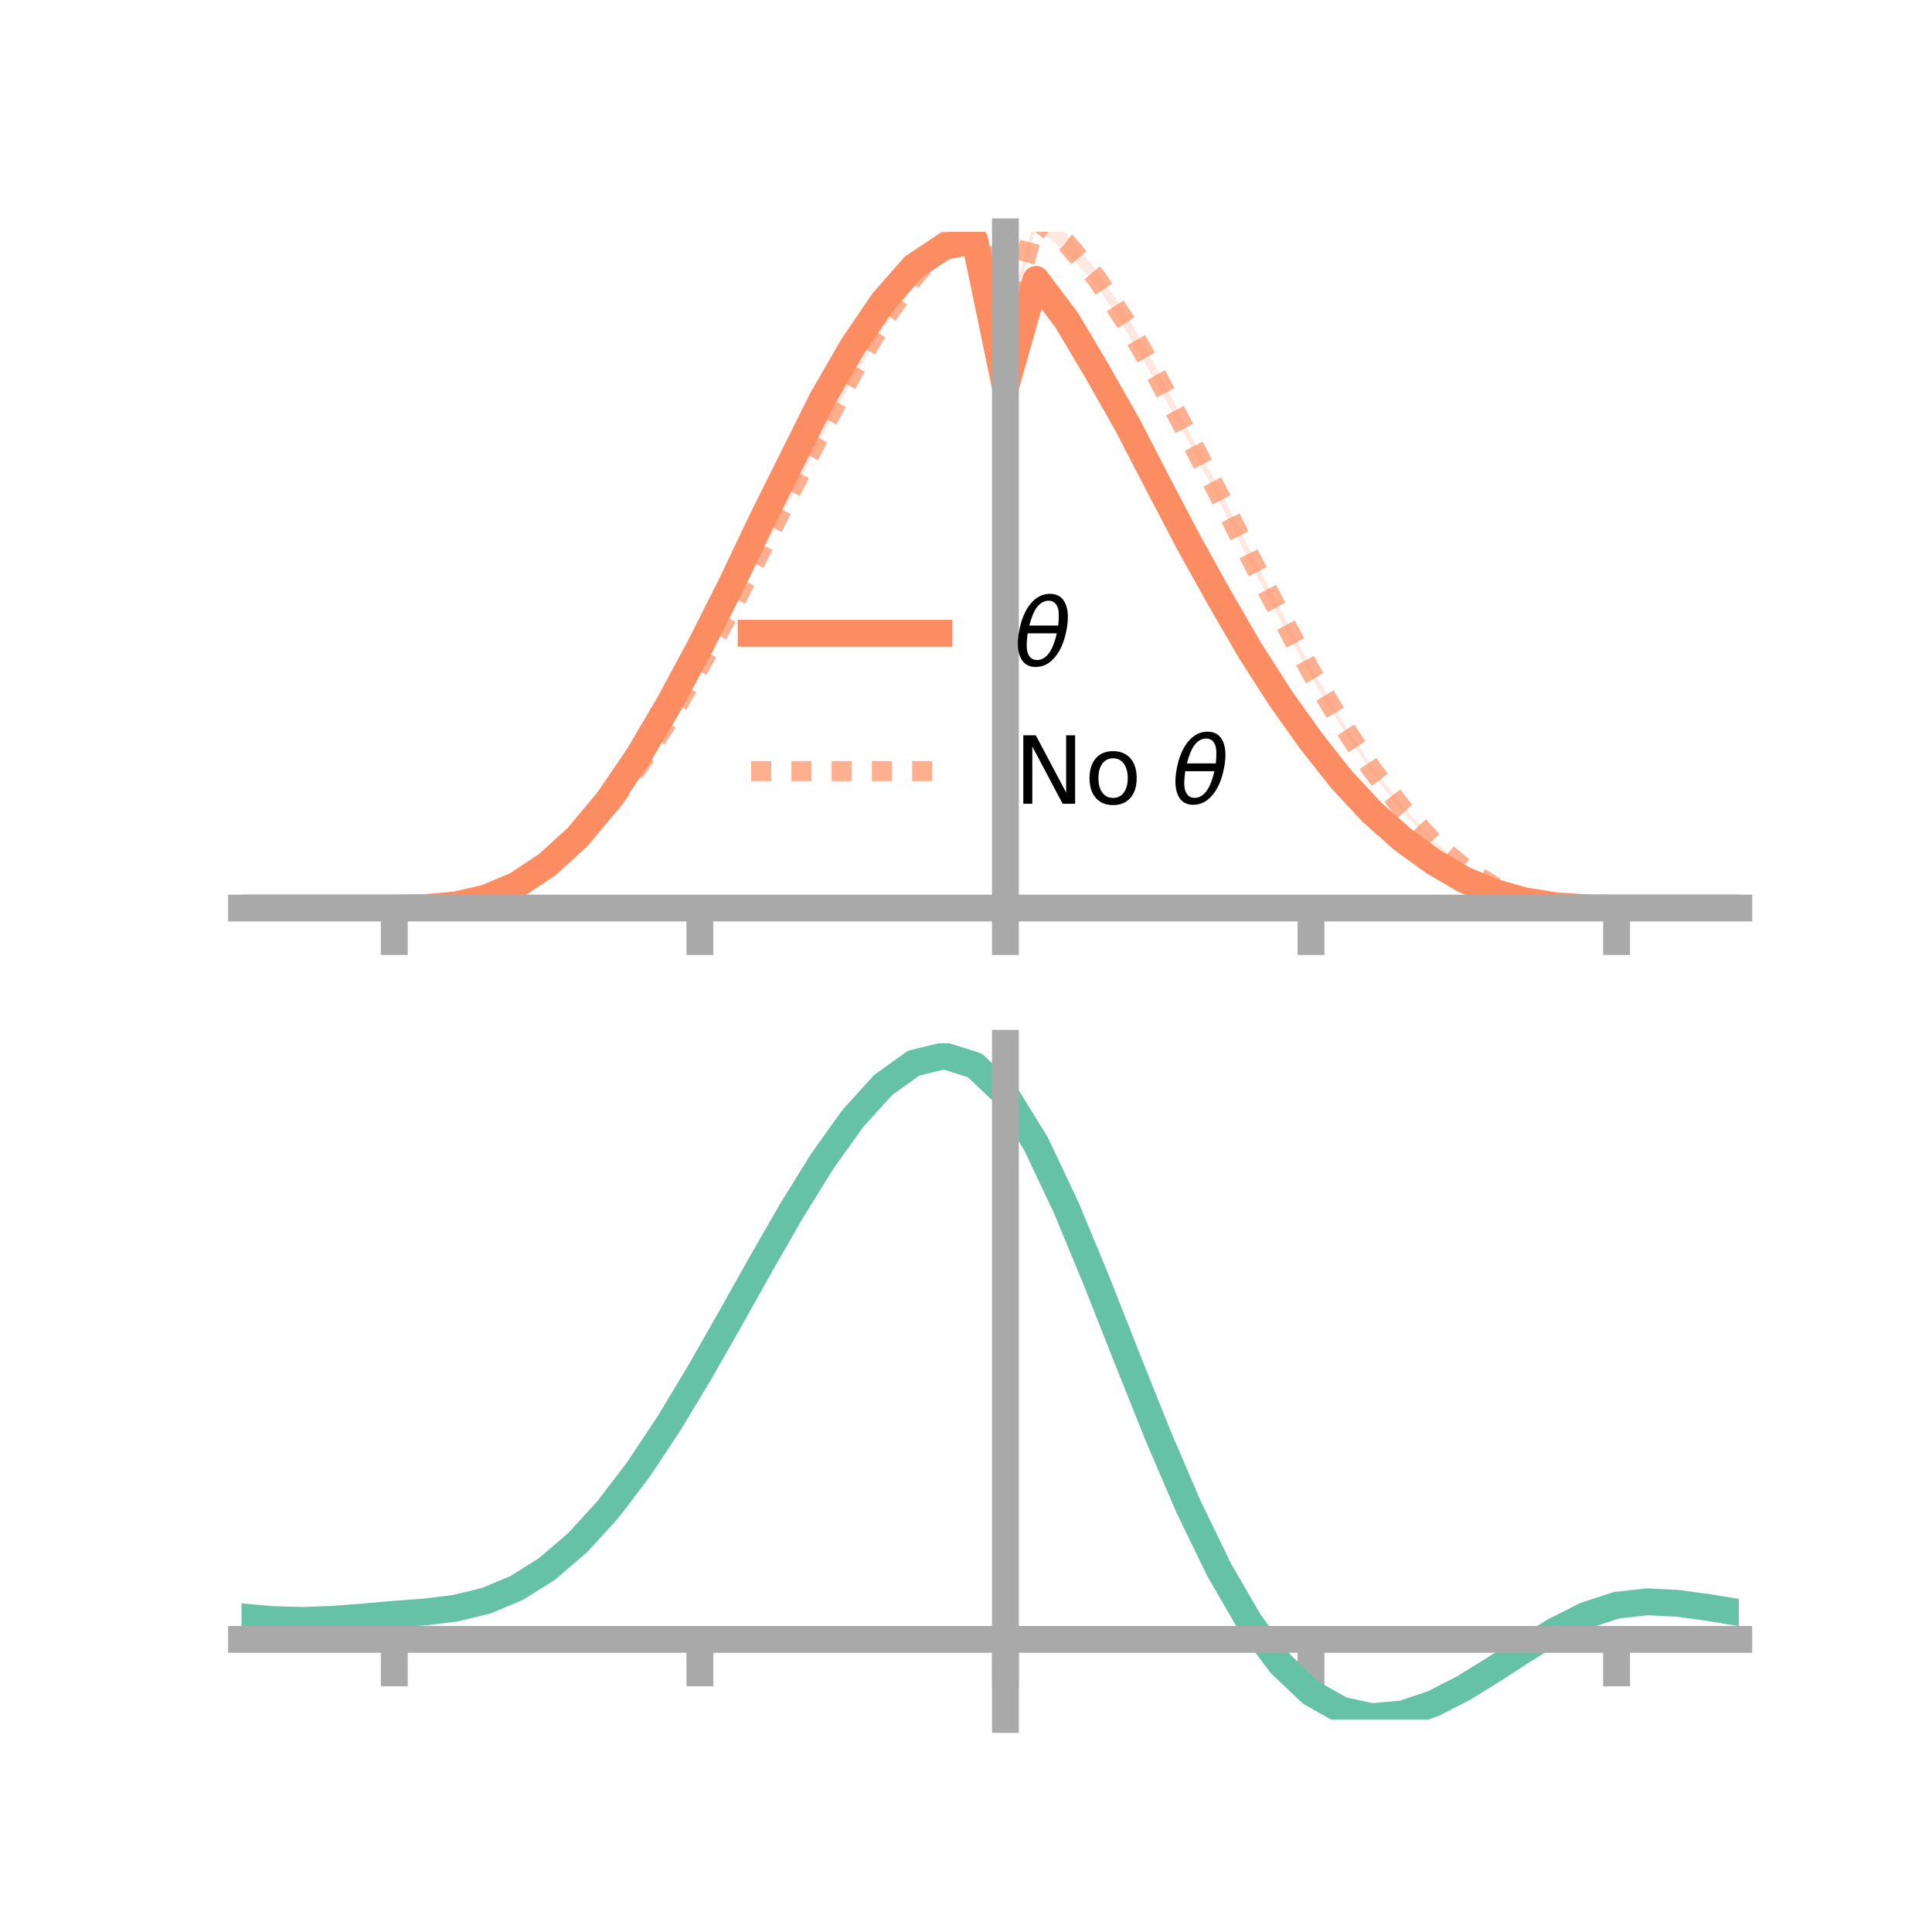 <?xml version="1.0" encoding="utf-8" standalone="no"?>
<!DOCTYPE svg PUBLIC "-//W3C//DTD SVG 1.1//EN"
  "http://www.w3.org/Graphics/SVG/1.1/DTD/svg11.dtd">
<!-- Created with matplotlib (https://matplotlib.org/) -->
<svg height="144pt" version="1.1" viewBox="0 0 144 144" width="144pt" xmlns="http://www.w3.org/2000/svg" xmlns:xlink="http://www.w3.org/1999/xlink">
 <defs>
  <style type="text/css">*{stroke-linecap:butt;stroke-linejoin:round;}</style>
 </defs>
 <g id="figure_1">
  <g id="patch_1">
   <path d="M 0 144 
L 144 144 
L 144 0 
L 0 0 
z
" style="fill:none;"/>
  </g>
  <g id="axes_1">
   <g id="patch_2">
    <path d="M 18 67.68 
L 129.6 67.68 
L 129.6 17.28 
L 18 17.28 
z
" style="fill:none;"/>
   </g>
   <g id="PolyCollection_1">
    <path clip-path="url(#pd2cea726aa)" d="M 18 67.68 
L 18 67.68 
L 20.278 67.68 
L 22.555 67.68 
L 24.833 67.68 
L 27.11 67.68 
L 29.388 67.68 
L 31.665 67.638 
L 33.943 67.423 
L 36.22 66.876 
L 38.498 65.876 
L 40.776 64.339 
L 43.053 62.224 
L 45.331 59.406 
L 47.608 56.063 
L 49.886 52.106 
L 52.163 47.918 
L 54.441 43.295 
L 56.718 38.448 
L 58.996 33.854 
L 61.273 29.231 
L 63.551 25.244 
L 65.829 21.85 
L 68.106 19.347 
L 70.384 17.714 
L 72.661 17.28 
L 74.939 28.303 
L 77.216 20.167 
L 79.494 23.306 
L 81.771 27.114 
L 84.049 31.225 
L 86.327 35.637 
L 88.604 39.945 
L 90.882 44.082 
L 93.159 48.077 
L 95.437 51.644 
L 97.714 54.929 
L 99.992 57.845 
L 102.269 60.357 
L 104.547 62.383 
L 106.824 64.089 
L 109.102 65.421 
L 111.38 66.438 
L 113.657 67.095 
L 115.935 67.478 
L 118.212 67.649 
L 120.49 67.68 
L 122.767 67.68 
L 125.045 67.68 
L 127.322 67.68 
L 129.6 67.68 
L 129.6 67.68 
L 129.6 67.68 
L 127.322 67.68 
L 125.045 67.68 
L 122.767 67.68 
L 120.49 67.68 
L 118.212 67.668 
L 115.935 67.538 
L 113.657 67.198 
L 111.38 66.578 
L 109.102 65.695 
L 106.824 64.353 
L 104.547 62.752 
L 102.269 60.744 
L 99.992 58.365 
L 97.714 55.516 
L 95.437 52.394 
L 93.159 48.864 
L 90.882 44.99 
L 88.604 40.938 
L 86.327 36.559 
L 84.049 32.159 
L 81.771 28.223 
L 79.494 24.383 
L 77.216 21.482 
L 74.939 29.449 
L 72.661 18.563 
L 70.384 19.02 
L 68.106 20.406 
L 65.829 23.085 
L 63.551 26.397 
L 61.273 30.312 
L 58.996 34.816 
L 56.718 39.39 
L 54.441 44.101 
L 52.163 48.5 
L 49.886 52.773 
L 47.608 56.548 
L 45.331 59.898 
L 43.053 62.537 
L 40.776 64.576 
L 38.498 66.059 
L 36.22 66.979 
L 33.943 67.476 
L 31.665 67.658 
L 29.388 67.68 
L 27.11 67.68 
L 24.833 67.68 
L 22.555 67.68 
L 20.278 67.68 
L 18 67.68 
z
" style="fill:#fc8d62;fill-opacity:0.2;"/>
   </g>
   <g id="PolyCollection_2">
    <path clip-path="url(#pd2cea726aa)" d="M 18 67.68 
L 18 67.68 
L 20.278 67.68 
L 22.555 67.68 
L 24.833 67.68 
L 27.11 67.68 
L 29.388 67.68 
L 31.665 67.635 
L 33.943 67.404 
L 36.22 66.861 
L 38.498 65.878 
L 40.776 64.432 
L 43.053 62.425 
L 45.331 59.915 
L 47.608 56.822 
L 49.886 53.232 
L 52.163 49.303 
L 54.441 45.13 
L 56.718 40.645 
L 58.996 36.026 
L 61.273 31.524 
L 63.551 27.262 
L 65.829 23.287 
L 68.106 20.064 
L 70.384 17.371 
L 72.661 15.666 
L 74.939 24.198 
L 77.216 15.875 
L 79.494 17.408 
L 81.771 20.242 
L 84.049 23.582 
L 86.327 27.668 
L 88.604 32.152 
L 90.882 36.461 
L 93.159 41.021 
L 95.437 45.454 
L 97.714 49.703 
L 99.992 53.67 
L 102.269 57.122 
L 104.547 60.067 
L 106.824 62.627 
L 109.102 64.554 
L 111.38 65.999 
L 113.657 66.918 
L 115.935 67.432 
L 118.212 67.639 
L 120.49 67.68 
L 122.767 67.68 
L 125.045 67.68 
L 127.322 67.68 
L 129.6 67.68 
L 129.6 67.68 
L 129.6 67.68 
L 127.322 67.68 
L 125.045 67.68 
L 122.767 67.68 
L 120.49 67.68 
L 118.212 67.663 
L 115.935 67.502 
L 113.657 67.034 
L 111.38 66.173 
L 109.102 64.814 
L 106.824 62.909 
L 104.547 60.527 
L 102.269 57.62 
L 99.992 54.169 
L 97.714 50.428 
L 95.437 46.239 
L 93.159 41.933 
L 90.882 37.392 
L 88.604 32.979 
L 86.327 28.779 
L 84.049 24.857 
L 81.771 21.32 
L 79.494 18.831 
L 77.216 16.93 
L 74.939 25.424 
L 72.661 17.029 
L 70.384 18.736 
L 68.106 21.3 
L 65.829 24.52 
L 63.551 28.305 
L 61.273 32.592 
L 58.996 37.04 
L 56.718 41.427 
L 54.441 45.879 
L 52.163 50.002 
L 49.886 53.912 
L 47.608 57.345 
L 45.331 60.321 
L 43.053 62.795 
L 40.776 64.677 
L 38.498 66.06 
L 36.22 66.976 
L 33.943 67.471 
L 31.665 67.656 
L 29.388 67.68 
L 27.11 67.68 
L 24.833 67.68 
L 22.555 67.68 
L 20.278 67.68 
L 18 67.68 
z
" style="fill:#fc8d62;fill-opacity:0.2;"/>
   </g>
   <g id="matplotlib.axis_1">
    <g id="xtick_1">
     <g id="line2d_1">
      <defs>
       <path d="M 0 0 
L 0 3.5 
" id="mdc2457d95e" style="stroke:#a9a9a9;stroke-width:2;"/>
      </defs>
      <g>
       <use style="fill:#a9a9a9;stroke:#a9a9a9;stroke-width:2;" x="29.388" xlink:href="#mdc2457d95e" y="67.68"/>
      </g>
     </g>
    </g>
    <g id="xtick_2">
     <g id="line2d_2">
      <g>
       <use style="fill:#a9a9a9;stroke:#a9a9a9;stroke-width:2;" x="52.163" xlink:href="#mdc2457d95e" y="67.68"/>
      </g>
     </g>
    </g>
    <g id="xtick_3">
     <g id="line2d_3">
      <g>
       <use style="fill:#a9a9a9;stroke:#a9a9a9;stroke-width:2;" x="74.939" xlink:href="#mdc2457d95e" y="67.68"/>
      </g>
     </g>
    </g>
    <g id="xtick_4">
     <g id="line2d_4">
      <g>
       <use style="fill:#a9a9a9;stroke:#a9a9a9;stroke-width:2;" x="97.714" xlink:href="#mdc2457d95e" y="67.68"/>
      </g>
     </g>
    </g>
    <g id="xtick_5">
     <g id="line2d_5">
      <g>
       <use style="fill:#a9a9a9;stroke:#a9a9a9;stroke-width:2;" x="120.49" xlink:href="#mdc2457d95e" y="67.68"/>
      </g>
     </g>
    </g>
   </g>
   <g id="matplotlib.axis_2"/>
   <g id="line2d_6">
    <path clip-path="url(#pd2cea726aa)" d="M 18 67.68 
L 20.278 67.68 
L 22.555 67.68 
L 24.833 67.68 
L 27.11 67.68 
L 29.388 67.68 
L 31.665 67.648 
L 33.943 67.45 
L 36.22 66.927 
L 38.498 65.968 
L 40.776 64.457 
L 43.053 62.38 
L 45.331 59.652 
L 47.608 56.306 
L 49.886 52.44 
L 52.163 48.209 
L 54.441 43.698 
L 56.718 38.919 
L 58.996 34.335 
L 61.273 29.771 
L 63.551 25.821 
L 65.829 22.468 
L 68.106 19.876 
L 70.384 18.367 
L 72.661 17.921 
L 74.939 28.876 
L 77.216 20.825 
L 79.494 23.845 
L 81.771 27.668 
L 84.049 31.692 
L 86.327 36.098 
L 88.604 40.441 
L 90.882 44.536 
L 93.159 48.47 
L 95.437 52.019 
L 97.714 55.222 
L 99.992 58.105 
L 102.269 60.55 
L 104.547 62.567 
L 106.824 64.221 
L 109.102 65.558 
L 111.38 66.508 
L 113.657 67.146 
L 115.935 67.508 
L 118.212 67.659 
L 120.49 67.68 
L 122.767 67.68 
L 125.045 67.68 
L 127.322 67.68 
L 129.6 67.68 
" style="fill:none;stroke:#fc8d62;stroke-linecap:square;stroke-width:2;"/>
   </g>
   <g id="line2d_7">
    <path clip-path="url(#pd2cea726aa)" d="M 18 67.68 
L 20.278 67.68 
L 22.555 67.68 
L 24.833 67.68 
L 27.11 67.68 
L 29.388 67.68 
L 31.665 67.645 
L 33.943 67.437 
L 36.22 66.918 
L 38.498 65.969 
L 40.776 64.555 
L 43.053 62.61 
L 45.331 60.118 
L 47.608 57.083 
L 49.886 53.572 
L 52.163 49.653 
L 54.441 45.504 
L 56.718 41.036 
L 58.996 36.533 
L 61.273 32.058 
L 63.551 27.783 
L 65.829 23.904 
L 68.106 20.682 
L 70.384 18.053 
L 72.661 16.347 
L 74.939 24.811 
L 77.216 16.402 
L 79.494 18.12 
L 81.771 20.781 
L 84.049 24.22 
L 86.327 28.224 
L 88.604 32.565 
L 90.882 36.927 
L 93.159 41.477 
L 95.437 45.846 
L 97.714 50.066 
L 99.992 53.92 
L 102.269 57.371 
L 104.547 60.297 
L 106.824 62.768 
L 109.102 64.684 
L 111.38 66.086 
L 113.657 66.976 
L 115.935 67.467 
L 118.212 67.651 
L 120.49 67.68 
L 122.767 67.68 
L 125.045 67.68 
L 127.322 67.68 
L 129.6 67.68 
" style="fill:none;stroke:#fc8d62;stroke-dasharray:1.5,1.5;stroke-dashoffset:0;stroke-opacity:0.7;stroke-width:1.5;"/>
   </g>
   <g id="patch_3">
    <path d="M 74.939 67.68 
L 74.939 17.28 
" style="fill:none;stroke:#a9a9a9;stroke-linecap:square;stroke-linejoin:miter;stroke-width:2;"/>
   </g>
   <g id="patch_4">
    <path d="M 129.6 67.68 
L 129.6 17.28 
" style="fill:none;"/>
   </g>
   <g id="patch_5">
    <path d="M 18 67.68 
L 129.6 67.68 
" style="fill:none;stroke:#a9a9a9;stroke-linecap:square;stroke-linejoin:miter;stroke-width:2;"/>
   </g>
   <g id="patch_6">
    <path d="M 18 17.28 
L 129.6 17.28 
" style="fill:none;"/>
   </g>
   <g id="legend_1">
    <g id="line2d_8">
     <path d="M 55.985 47.2 
L 69.985 47.2 
" style="fill:none;stroke:#fc8d62;stroke-linecap:square;stroke-width:2;"/>
    </g>
    <g id="line2d_9"/>
    <g id="text_1">
     <!-- $\theta$ -->
     <g transform="translate(75.585 49.65)scale(0.07 -0.07)">
      <defs>
       <path d="M 45.516 34.672 
L 14.453 34.672 
Q 12.359 20.062 14.5 13.875 
Q 17.188 6.25 24.469 6.25 
Q 31.781 6.25 37.359 13.922 
Q 42.234 20.656 45.516 34.672 
z
M 47.016 42.969 
Q 48.344 56.844 46.625 61.719 
Q 43.953 69.438 36.766 69.438 
Q 29.297 69.438 23.828 61.812 
Q 19.531 55.672 16.156 42.969 
z
M 38.188 76.766 
Q 49.906 76.766 54.594 66.406 
Q 59.281 56.109 55.719 37.844 
Q 52.203 19.625 43.453 9.281 
Q 34.766 -1.125 23.047 -1.125 
Q 11.281 -1.125 6.641 9.281 
Q 2 19.625 5.516 37.844 
Q 9.078 56.109 17.719 66.406 
Q 26.422 76.766 38.188 76.766 
z
" id="DejaVuSans-Oblique-952"/>
      </defs>
      <use transform="translate(0 0.234)" xlink:href="#DejaVuSans-Oblique-952"/>
     </g>
    </g>
    <g id="line2d_10">
     <path d="M 55.985 57.474 
L 69.985 57.474 
" style="fill:none;stroke:#fc8d62;stroke-dasharray:1.5,1.5;stroke-dashoffset:0;stroke-opacity:0.7;stroke-width:1.5;"/>
    </g>
    <g id="line2d_11"/>
    <g id="text_2">
     <!-- No $\theta$ -->
     <g transform="translate(75.585 59.924)scale(0.07 -0.07)">
      <defs>
       <path d="M 9.812 72.906 
L 23.094 72.906 
L 55.422 11.922 
L 55.422 72.906 
L 64.984 72.906 
L 64.984 0 
L 51.703 0 
L 19.391 60.984 
L 19.391 0 
L 9.812 0 
z
" id="DejaVuSans-78"/>
       <path d="M 30.609 48.391 
Q 23.391 48.391 19.188 42.75 
Q 14.984 37.109 14.984 27.297 
Q 14.984 17.484 19.156 11.844 
Q 23.344 6.203 30.609 6.203 
Q 37.797 6.203 41.984 11.859 
Q 46.188 17.531 46.188 27.297 
Q 46.188 37.016 41.984 42.703 
Q 37.797 48.391 30.609 48.391 
z
M 30.609 56 
Q 42.328 56 49.016 48.375 
Q 55.719 40.766 55.719 27.297 
Q 55.719 13.875 49.016 6.219 
Q 42.328 -1.422 30.609 -1.422 
Q 18.844 -1.422 12.172 6.219 
Q 5.516 13.875 5.516 27.297 
Q 5.516 40.766 12.172 48.375 
Q 18.844 56 30.609 56 
z
" id="DejaVuSans-111"/>
       <path id="DejaVuSans-32"/>
      </defs>
      <use transform="translate(0 0.234)" xlink:href="#DejaVuSans-78"/>
      <use transform="translate(74.805 0.234)" xlink:href="#DejaVuSans-111"/>
      <use transform="translate(135.986 0.234)" xlink:href="#DejaVuSans-32"/>
      <use transform="translate(167.773 0.234)" xlink:href="#DejaVuSans-Oblique-952"/>
     </g>
    </g>
   </g>
  </g>
  <g id="axes_2">
   <g id="patch_7">
    <path d="M 18 128.16 
L 129.6 128.16 
L 129.6 77.76 
L 18 77.76 
z
" style="fill:none;"/>
   </g>
   <g id="PolyCollection_3">
    <path clip-path="url(#pc8d18a3af2)" d="M 18 120.549 
L 18 120.469 
L 20.278 120.686 
L 22.555 120.746 
L 24.833 120.658 
L 27.11 120.471 
L 29.388 120.265 
L 31.665 120.089 
L 33.943 119.804 
L 36.22 119.246 
L 38.498 118.288 
L 40.776 116.839 
L 43.053 114.845 
L 45.331 112.298 
L 47.608 109.231 
L 49.886 105.712 
L 52.163 101.842 
L 54.441 97.751 
L 56.718 93.592 
L 58.996 89.542 
L 61.273 85.788 
L 63.551 82.531 
L 65.829 79.973 
L 68.106 78.317 
L 70.384 77.76 
L 72.661 78.493 
L 74.939 80.683 
L 77.216 84.425 
L 79.494 89.312 
L 81.771 94.897 
L 84.049 100.76 
L 86.327 106.537 
L 88.604 111.926 
L 90.882 116.692 
L 93.159 120.672 
L 95.437 123.768 
L 97.714 125.95 
L 99.992 127.248 
L 102.269 127.739 
L 104.547 127.54 
L 106.824 126.787 
L 109.102 125.638 
L 111.38 124.253 
L 113.657 122.796 
L 115.935 121.426 
L 118.212 120.297 
L 120.49 119.558 
L 122.767 119.308 
L 125.045 119.425 
L 127.322 119.747 
L 129.6 120.132 
L 129.6 120.239 
L 129.6 120.239 
L 127.322 119.881 
L 125.045 119.579 
L 122.767 119.473 
L 120.49 119.728 
L 118.212 120.475 
L 115.935 121.629 
L 113.657 123.042 
L 111.38 124.55 
L 109.102 125.984 
L 106.824 127.171 
L 104.547 127.948 
L 102.269 128.16 
L 99.992 127.675 
L 97.714 126.394 
L 95.437 124.253 
L 93.159 121.237 
L 90.882 117.376 
L 88.604 112.758 
L 86.327 107.538 
L 84.049 101.937 
L 81.771 96.247 
L 79.494 90.823 
L 77.216 86.074 
L 74.939 82.441 
L 72.661 80.319 
L 70.384 79.615 
L 68.106 80.157 
L 65.829 81.757 
L 63.551 84.222 
L 61.273 87.352 
L 58.996 90.95 
L 56.718 94.827 
L 54.441 98.8 
L 52.163 102.704 
L 49.886 106.394 
L 47.608 109.749 
L 45.331 112.676 
L 43.053 115.114 
L 40.776 117.034 
L 38.498 118.444 
L 36.22 119.383 
L 33.943 119.93 
L 31.665 120.206 
L 29.388 120.371 
L 27.11 120.562 
L 24.833 120.73 
L 22.555 120.804 
L 20.278 120.746 
L 18 120.549 
z
" style="fill:#66c2a5;fill-opacity:0.2;"/>
   </g>
   <g id="matplotlib.axis_3">
    <g id="xtick_6">
     <g id="line2d_12">
      <g>
       <use style="fill:#a9a9a9;stroke:#a9a9a9;stroke-width:2;" x="29.388" xlink:href="#mdc2457d95e" y="122.189"/>
      </g>
     </g>
    </g>
    <g id="xtick_7">
     <g id="line2d_13">
      <g>
       <use style="fill:#a9a9a9;stroke:#a9a9a9;stroke-width:2;" x="52.163" xlink:href="#mdc2457d95e" y="122.189"/>
      </g>
     </g>
    </g>
    <g id="xtick_8">
     <g id="line2d_14">
      <g>
       <use style="fill:#a9a9a9;stroke:#a9a9a9;stroke-width:2;" x="74.939" xlink:href="#mdc2457d95e" y="122.189"/>
      </g>
     </g>
    </g>
    <g id="xtick_9">
     <g id="line2d_15">
      <g>
       <use style="fill:#a9a9a9;stroke:#a9a9a9;stroke-width:2;" x="97.714" xlink:href="#mdc2457d95e" y="122.189"/>
      </g>
     </g>
    </g>
    <g id="xtick_10">
     <g id="line2d_16">
      <g>
       <use style="fill:#a9a9a9;stroke:#a9a9a9;stroke-width:2;" x="120.49" xlink:href="#mdc2457d95e" y="122.189"/>
      </g>
     </g>
    </g>
   </g>
   <g id="matplotlib.axis_4"/>
   <g id="line2d_17">
    <path clip-path="url(#pc8d18a3af2)" d="M 18 120.509 
L 20.278 120.716 
L 22.555 120.775 
L 24.833 120.694 
L 27.11 120.516 
L 29.388 120.318 
L 31.665 120.148 
L 33.943 119.867 
L 36.22 119.314 
L 38.498 118.366 
L 40.776 116.937 
L 43.053 114.979 
L 45.331 112.487 
L 47.608 109.49 
L 49.886 106.053 
L 52.163 102.273 
L 54.441 98.275 
L 56.718 94.21 
L 58.996 90.246 
L 61.273 86.57 
L 63.551 83.376 
L 65.829 80.865 
L 68.106 79.237 
L 70.384 78.687 
L 72.661 79.406 
L 74.939 81.562 
L 77.216 85.249 
L 79.494 90.068 
L 81.771 95.572 
L 84.049 101.349 
L 86.327 107.037 
L 88.604 112.342 
L 90.882 117.034 
L 93.159 120.955 
L 95.437 124.011 
L 97.714 126.172 
L 99.992 127.462 
L 102.269 127.95 
L 104.547 127.744 
L 106.824 126.979 
L 109.102 125.811 
L 111.38 124.402 
L 113.657 122.919 
L 115.935 121.528 
L 118.212 120.386 
L 120.49 119.643 
L 122.767 119.39 
L 125.045 119.502 
L 127.322 119.814 
L 129.6 120.185 
" style="fill:none;stroke:#66c2a5;stroke-linecap:square;stroke-width:2;"/>
   </g>
   <g id="patch_8">
    <path d="M 74.939 128.16 
L 74.939 77.76 
" style="fill:none;stroke:#a9a9a9;stroke-linecap:square;stroke-linejoin:miter;stroke-width:2;"/>
   </g>
   <g id="patch_9">
    <path d="M 129.6 128.16 
L 129.6 77.76 
" style="fill:none;"/>
   </g>
   <g id="patch_10">
    <path d="M 18 122.189 
L 129.6 122.189 
" style="fill:none;stroke:#a9a9a9;stroke-linecap:square;stroke-linejoin:miter;stroke-width:2;"/>
   </g>
   <g id="patch_11">
    <path d="M 18 77.76 
L 129.6 77.76 
" style="fill:none;"/>
   </g>
  </g>
 </g>
 <defs>
  <clipPath id="pd2cea726aa">
   <rect height="50.4" width="111.6" x="18" y="17.28"/>
  </clipPath>
  <clipPath id="pc8d18a3af2">
   <rect height="50.4" width="111.6" x="18" y="77.76"/>
  </clipPath>
 </defs>
</svg>
